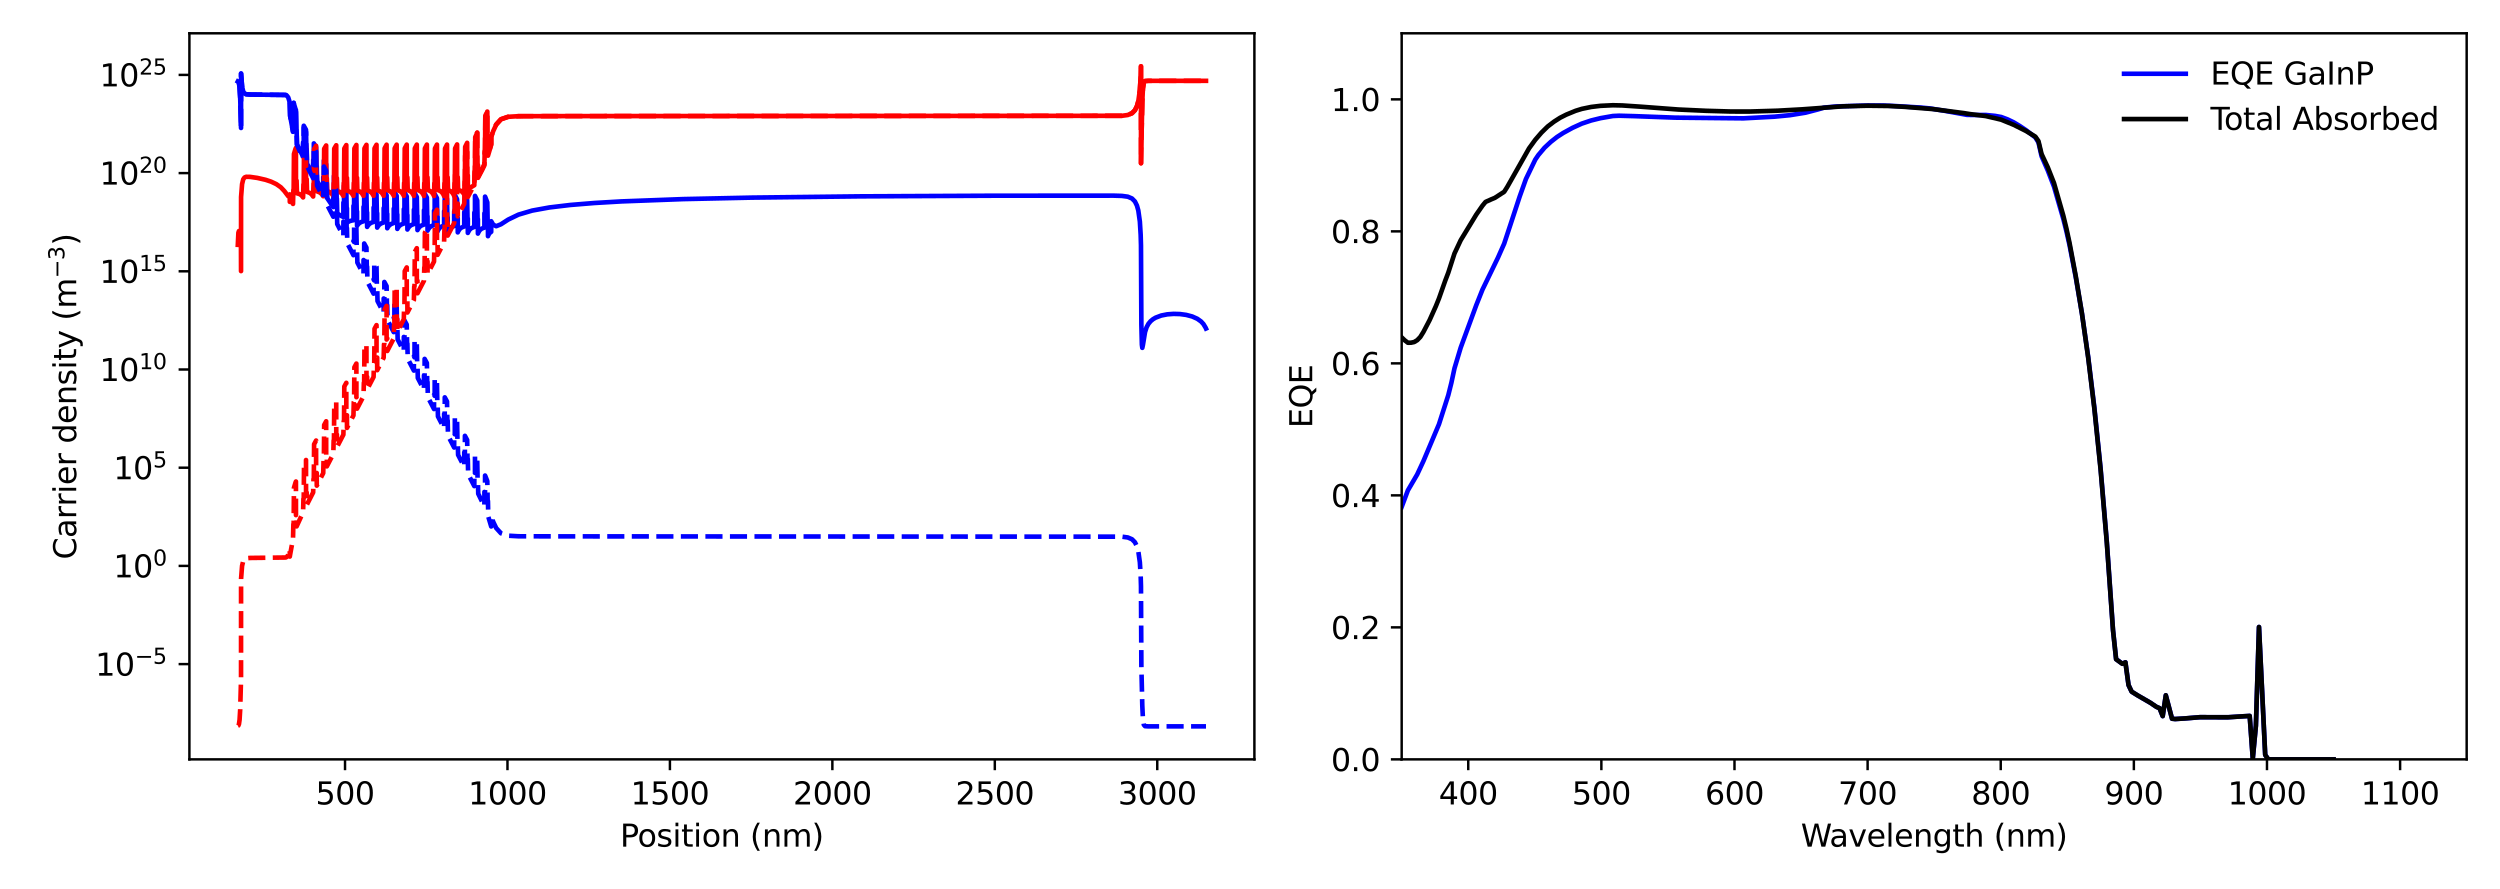 <?xml version="1.0" encoding="utf-8" standalone="no"?>
<!DOCTYPE svg PUBLIC "-//W3C//DTD SVG 1.1//EN"
  "http://www.w3.org/Graphics/SVG/1.1/DTD/svg11.dtd">
<svg xmlns:xlink="http://www.w3.org/1999/xlink" width="810pt" height="288pt" viewBox="0 0 810 288" xmlns="http://www.w3.org/2000/svg" version="1.1">
 <defs>
  <style type="text/css">*{stroke-linejoin: round; stroke-linecap: butt}</style>
 </defs>
 <g id="figure_1">
  <g id="patch_1">
   <path d="M 0 288 
L 810 288 
L 810 0 
L 0 0 
z
" style="fill: #ffffff"/>
  </g>
  <g id="axes_1">
   <g id="patch_2">
    <path d="M 61.368 246.04 
L 406.424 246.04 
L 406.424 10.8 
L 61.368 10.8 
z
" style="fill: #ffffff"/>
   </g>
   <g id="matplotlib.axis_1">
    <g id="xtick_1">
     <g id="line2d_1">
      <defs>
       <path id="mac8f038404" d="M 0 0 
L 0 3.5 
" style="stroke: #000000; stroke-width: 0.8"/>
      </defs>
      <g>
       <use xlink:href="#mac8f038404" x="111.789" y="246.04" style="stroke: #000000; stroke-width: 0.8"/>
      </g>
     </g>
     <g id="text_1">
      <!-- 500 -->
      <g transform="translate(102.246 260.638) scale(0.1 -0.1)">
       <defs>
        <path id="DejaVuSans-35" d="M 691 4666 
L 3169 4666 
L 3169 4134 
L 1269 4134 
L 1269 2991 
Q 1406 3038 1543 3061 
Q 1681 3084 1819 3084 
Q 2600 3084 3056 2656 
Q 3513 2228 3513 1497 
Q 3513 744 3044 326 
Q 2575 -91 1722 -91 
Q 1428 -91 1123 -41 
Q 819 9 494 109 
L 494 744 
Q 775 591 1075 516 
Q 1375 441 1709 441 
Q 2250 441 2565 725 
Q 2881 1009 2881 1497 
Q 2881 1984 2565 2268 
Q 2250 2553 1709 2553 
Q 1456 2553 1204 2497 
Q 953 2441 691 2322 
L 691 4666 
z
" transform="scale(0.016)"/>
        <path id="DejaVuSans-30" d="M 2034 4250 
Q 1547 4250 1301 3770 
Q 1056 3291 1056 2328 
Q 1056 1369 1301 889 
Q 1547 409 2034 409 
Q 2525 409 2770 889 
Q 3016 1369 3016 2328 
Q 3016 3291 2770 3770 
Q 2525 4250 2034 4250 
z
M 2034 4750 
Q 2819 4750 3233 4129 
Q 3647 3509 3647 2328 
Q 3647 1150 3233 529 
Q 2819 -91 2034 -91 
Q 1250 -91 836 529 
Q 422 1150 422 2328 
Q 422 3509 836 4129 
Q 1250 4750 2034 4750 
z
" transform="scale(0.016)"/>
       </defs>
       <use xlink:href="#DejaVuSans-35"/>
       <use xlink:href="#DejaVuSans-30" x="63.623"/>
       <use xlink:href="#DejaVuSans-30" x="127.246"/>
      </g>
     </g>
    </g>
    <g id="xtick_2">
     <g id="line2d_2">
      <g>
       <use xlink:href="#mac8f038404" x="164.421" y="246.04" style="stroke: #000000; stroke-width: 0.8"/>
      </g>
     </g>
     <g id="text_2">
      <!-- 1000 -->
      <g transform="translate(151.696 260.638) scale(0.1 -0.1)">
       <defs>
        <path id="DejaVuSans-31" d="M 794 531 
L 1825 531 
L 1825 4091 
L 703 3866 
L 703 4441 
L 1819 4666 
L 2450 4666 
L 2450 531 
L 3481 531 
L 3481 0 
L 794 0 
L 794 531 
z
" transform="scale(0.016)"/>
       </defs>
       <use xlink:href="#DejaVuSans-31"/>
       <use xlink:href="#DejaVuSans-30" x="63.623"/>
       <use xlink:href="#DejaVuSans-30" x="127.246"/>
       <use xlink:href="#DejaVuSans-30" x="190.869"/>
      </g>
     </g>
    </g>
    <g id="xtick_3">
     <g id="line2d_3">
      <g>
       <use xlink:href="#mac8f038404" x="217.054" y="246.04" style="stroke: #000000; stroke-width: 0.8"/>
      </g>
     </g>
     <g id="text_3">
      <!-- 1500 -->
      <g transform="translate(204.329 260.638) scale(0.1 -0.1)">
       <use xlink:href="#DejaVuSans-31"/>
       <use xlink:href="#DejaVuSans-35" x="63.623"/>
       <use xlink:href="#DejaVuSans-30" x="127.246"/>
       <use xlink:href="#DejaVuSans-30" x="190.869"/>
      </g>
     </g>
    </g>
    <g id="xtick_4">
     <g id="line2d_4">
      <g>
       <use xlink:href="#mac8f038404" x="269.686" y="246.04" style="stroke: #000000; stroke-width: 0.8"/>
      </g>
     </g>
     <g id="text_4">
      <!-- 2000 -->
      <g transform="translate(256.961 260.638) scale(0.1 -0.1)">
       <defs>
        <path id="DejaVuSans-32" d="M 1228 531 
L 3431 531 
L 3431 0 
L 469 0 
L 469 531 
Q 828 903 1448 1529 
Q 2069 2156 2228 2338 
Q 2531 2678 2651 2914 
Q 2772 3150 2772 3378 
Q 2772 3750 2511 3984 
Q 2250 4219 1831 4219 
Q 1534 4219 1204 4116 
Q 875 4013 500 3803 
L 500 4441 
Q 881 4594 1212 4672 
Q 1544 4750 1819 4750 
Q 2544 4750 2975 4387 
Q 3406 4025 3406 3419 
Q 3406 3131 3298 2873 
Q 3191 2616 2906 2266 
Q 2828 2175 2409 1742 
Q 1991 1309 1228 531 
z
" transform="scale(0.016)"/>
       </defs>
       <use xlink:href="#DejaVuSans-32"/>
       <use xlink:href="#DejaVuSans-30" x="63.623"/>
       <use xlink:href="#DejaVuSans-30" x="127.246"/>
       <use xlink:href="#DejaVuSans-30" x="190.869"/>
      </g>
     </g>
    </g>
    <g id="xtick_5">
     <g id="line2d_5">
      <g>
       <use xlink:href="#mac8f038404" x="322.318" y="246.04" style="stroke: #000000; stroke-width: 0.8"/>
      </g>
     </g>
     <g id="text_5">
      <!-- 2500 -->
      <g transform="translate(309.593 260.638) scale(0.1 -0.1)">
       <use xlink:href="#DejaVuSans-32"/>
       <use xlink:href="#DejaVuSans-35" x="63.623"/>
       <use xlink:href="#DejaVuSans-30" x="127.246"/>
       <use xlink:href="#DejaVuSans-30" x="190.869"/>
      </g>
     </g>
    </g>
    <g id="xtick_6">
     <g id="line2d_6">
      <g>
       <use xlink:href="#mac8f038404" x="374.95" y="246.04" style="stroke: #000000; stroke-width: 0.8"/>
      </g>
     </g>
     <g id="text_6">
      <!-- 3000 -->
      <g transform="translate(362.225 260.638) scale(0.1 -0.1)">
       <defs>
        <path id="DejaVuSans-33" d="M 2597 2516 
Q 3050 2419 3304 2112 
Q 3559 1806 3559 1356 
Q 3559 666 3084 287 
Q 2609 -91 1734 -91 
Q 1441 -91 1130 -33 
Q 819 25 488 141 
L 488 750 
Q 750 597 1062 519 
Q 1375 441 1716 441 
Q 2309 441 2620 675 
Q 2931 909 2931 1356 
Q 2931 1769 2642 2001 
Q 2353 2234 1838 2234 
L 1294 2234 
L 1294 2753 
L 1863 2753 
Q 2328 2753 2575 2939 
Q 2822 3125 2822 3475 
Q 2822 3834 2567 4026 
Q 2313 4219 1838 4219 
Q 1578 4219 1281 4162 
Q 984 4106 628 3988 
L 628 4550 
Q 988 4650 1302 4700 
Q 1616 4750 1894 4750 
Q 2613 4750 3031 4423 
Q 3450 4097 3450 3541 
Q 3450 3153 3228 2886 
Q 3006 2619 2597 2516 
z
" transform="scale(0.016)"/>
       </defs>
       <use xlink:href="#DejaVuSans-33"/>
       <use xlink:href="#DejaVuSans-30" x="63.623"/>
       <use xlink:href="#DejaVuSans-30" x="127.246"/>
       <use xlink:href="#DejaVuSans-30" x="190.869"/>
      </g>
     </g>
    </g>
    <g id="text_7">
     <!-- Position (nm) -->
     <g transform="translate(200.902 274.317) scale(0.1 -0.1)">
      <defs>
       <path id="DejaVuSans-50" d="M 1259 4147 
L 1259 2394 
L 2053 2394 
Q 2494 2394 2734 2622 
Q 2975 2850 2975 3272 
Q 2975 3691 2734 3919 
Q 2494 4147 2053 4147 
L 1259 4147 
z
M 628 4666 
L 2053 4666 
Q 2838 4666 3239 4311 
Q 3641 3956 3641 3272 
Q 3641 2581 3239 2228 
Q 2838 1875 2053 1875 
L 1259 1875 
L 1259 0 
L 628 0 
L 628 4666 
z
" transform="scale(0.016)"/>
       <path id="DejaVuSans-6f" d="M 1959 3097 
Q 1497 3097 1228 2736 
Q 959 2375 959 1747 
Q 959 1119 1226 758 
Q 1494 397 1959 397 
Q 2419 397 2687 759 
Q 2956 1122 2956 1747 
Q 2956 2369 2687 2733 
Q 2419 3097 1959 3097 
z
M 1959 3584 
Q 2709 3584 3137 3096 
Q 3566 2609 3566 1747 
Q 3566 888 3137 398 
Q 2709 -91 1959 -91 
Q 1206 -91 779 398 
Q 353 888 353 1747 
Q 353 2609 779 3096 
Q 1206 3584 1959 3584 
z
" transform="scale(0.016)"/>
       <path id="DejaVuSans-73" d="M 2834 3397 
L 2834 2853 
Q 2591 2978 2328 3040 
Q 2066 3103 1784 3103 
Q 1356 3103 1142 2972 
Q 928 2841 928 2578 
Q 928 2378 1081 2264 
Q 1234 2150 1697 2047 
L 1894 2003 
Q 2506 1872 2764 1633 
Q 3022 1394 3022 966 
Q 3022 478 2636 193 
Q 2250 -91 1575 -91 
Q 1294 -91 989 -36 
Q 684 19 347 128 
L 347 722 
Q 666 556 975 473 
Q 1284 391 1588 391 
Q 1994 391 2212 530 
Q 2431 669 2431 922 
Q 2431 1156 2273 1281 
Q 2116 1406 1581 1522 
L 1381 1569 
Q 847 1681 609 1914 
Q 372 2147 372 2553 
Q 372 3047 722 3315 
Q 1072 3584 1716 3584 
Q 2034 3584 2315 3537 
Q 2597 3491 2834 3397 
z
" transform="scale(0.016)"/>
       <path id="DejaVuSans-69" d="M 603 3500 
L 1178 3500 
L 1178 0 
L 603 0 
L 603 3500 
z
M 603 4863 
L 1178 4863 
L 1178 4134 
L 603 4134 
L 603 4863 
z
" transform="scale(0.016)"/>
       <path id="DejaVuSans-74" d="M 1172 4494 
L 1172 3500 
L 2356 3500 
L 2356 3053 
L 1172 3053 
L 1172 1153 
Q 1172 725 1289 603 
Q 1406 481 1766 481 
L 2356 481 
L 2356 0 
L 1766 0 
Q 1100 0 847 248 
Q 594 497 594 1153 
L 594 3053 
L 172 3053 
L 172 3500 
L 594 3500 
L 594 4494 
L 1172 4494 
z
" transform="scale(0.016)"/>
       <path id="DejaVuSans-6e" d="M 3513 2113 
L 3513 0 
L 2938 0 
L 2938 2094 
Q 2938 2591 2744 2837 
Q 2550 3084 2163 3084 
Q 1697 3084 1428 2787 
Q 1159 2491 1159 1978 
L 1159 0 
L 581 0 
L 581 3500 
L 1159 3500 
L 1159 2956 
Q 1366 3272 1645 3428 
Q 1925 3584 2291 3584 
Q 2894 3584 3203 3211 
Q 3513 2838 3513 2113 
z
" transform="scale(0.016)"/>
       <path id="DejaVuSans-20" transform="scale(0.016)"/>
       <path id="DejaVuSans-28" d="M 1984 4856 
Q 1566 4138 1362 3434 
Q 1159 2731 1159 2009 
Q 1159 1288 1364 580 
Q 1569 -128 1984 -844 
L 1484 -844 
Q 1016 -109 783 600 
Q 550 1309 550 2009 
Q 550 2706 781 3412 
Q 1013 4119 1484 4856 
L 1984 4856 
z
" transform="scale(0.016)"/>
       <path id="DejaVuSans-6d" d="M 3328 2828 
Q 3544 3216 3844 3400 
Q 4144 3584 4550 3584 
Q 5097 3584 5394 3201 
Q 5691 2819 5691 2113 
L 5691 0 
L 5113 0 
L 5113 2094 
Q 5113 2597 4934 2840 
Q 4756 3084 4391 3084 
Q 3944 3084 3684 2787 
Q 3425 2491 3425 1978 
L 3425 0 
L 2847 0 
L 2847 2094 
Q 2847 2600 2669 2842 
Q 2491 3084 2119 3084 
Q 1678 3084 1418 2786 
Q 1159 2488 1159 1978 
L 1159 0 
L 581 0 
L 581 3500 
L 1159 3500 
L 1159 2956 
Q 1356 3278 1631 3431 
Q 1906 3584 2284 3584 
Q 2666 3584 2933 3390 
Q 3200 3197 3328 2828 
z
" transform="scale(0.016)"/>
       <path id="DejaVuSans-29" d="M 513 4856 
L 1013 4856 
Q 1481 4119 1714 3412 
Q 1947 2706 1947 2009 
Q 1947 1309 1714 600 
Q 1481 -109 1013 -844 
L 513 -844 
Q 928 -128 1133 580 
Q 1338 1288 1338 2009 
Q 1338 2731 1133 3434 
Q 928 4138 513 4856 
z
" transform="scale(0.016)"/>
      </defs>
      <use xlink:href="#DejaVuSans-50"/>
      <use xlink:href="#DejaVuSans-6f" x="56.678"/>
      <use xlink:href="#DejaVuSans-73" x="117.859"/>
      <use xlink:href="#DejaVuSans-69" x="169.959"/>
      <use xlink:href="#DejaVuSans-74" x="197.742"/>
      <use xlink:href="#DejaVuSans-69" x="236.951"/>
      <use xlink:href="#DejaVuSans-6f" x="264.734"/>
      <use xlink:href="#DejaVuSans-6e" x="325.916"/>
      <use xlink:href="#DejaVuSans-20" x="389.295"/>
      <use xlink:href="#DejaVuSans-28" x="421.082"/>
      <use xlink:href="#DejaVuSans-6e" x="460.096"/>
      <use xlink:href="#DejaVuSans-6d" x="523.475"/>
      <use xlink:href="#DejaVuSans-29" x="620.887"/>
     </g>
    </g>
   </g>
   <g id="matplotlib.axis_2">
    <g id="ytick_1">
     <g id="line2d_7">
      <defs>
       <path id="mf0467b0a7e" d="M 0 0 
L -3.5 0 
" style="stroke: #000000; stroke-width: 0.8"/>
      </defs>
      <g>
       <use xlink:href="#mf0467b0a7e" x="61.368" y="215.178" style="stroke: #000000; stroke-width: 0.8"/>
      </g>
     </g>
     <g id="text_8">
      <!-- $\mathdefault{10^{-5}}$ -->
      <g transform="translate(30.868 218.977) scale(0.1 -0.1)">
       <defs>
        <path id="DejaVuSans-2212" d="M 678 2272 
L 4684 2272 
L 4684 1741 
L 678 1741 
L 678 2272 
z
" transform="scale(0.016)"/>
       </defs>
       <use xlink:href="#DejaVuSans-31" transform="translate(0 0.684)"/>
       <use xlink:href="#DejaVuSans-30" transform="translate(63.623 0.684)"/>
       <use xlink:href="#DejaVuSans-2212" transform="translate(128.203 38.966) scale(0.7)"/>
       <use xlink:href="#DejaVuSans-35" transform="translate(186.855 38.966) scale(0.7)"/>
      </g>
     </g>
    </g>
    <g id="ytick_2">
     <g id="line2d_8">
      <g>
       <use xlink:href="#mf0467b0a7e" x="61.368" y="183.361" style="stroke: #000000; stroke-width: 0.8"/>
      </g>
     </g>
     <g id="text_9">
      <!-- $\mathdefault{10^{0}}$ -->
      <g transform="translate(36.768 187.16) scale(0.1 -0.1)">
       <use xlink:href="#DejaVuSans-31" transform="translate(0 0.766)"/>
       <use xlink:href="#DejaVuSans-30" transform="translate(63.623 0.766)"/>
       <use xlink:href="#DejaVuSans-30" transform="translate(128.203 39.047) scale(0.7)"/>
      </g>
     </g>
    </g>
    <g id="ytick_3">
     <g id="line2d_9">
      <g>
       <use xlink:href="#mf0467b0a7e" x="61.368" y="151.543" style="stroke: #000000; stroke-width: 0.8"/>
      </g>
     </g>
     <g id="text_10">
      <!-- $\mathdefault{10^{5}}$ -->
      <g transform="translate(36.768 155.342) scale(0.1 -0.1)">
       <use xlink:href="#DejaVuSans-31" transform="translate(0 0.684)"/>
       <use xlink:href="#DejaVuSans-30" transform="translate(63.623 0.684)"/>
       <use xlink:href="#DejaVuSans-35" transform="translate(128.203 38.966) scale(0.7)"/>
      </g>
     </g>
    </g>
    <g id="ytick_4">
     <g id="line2d_10">
      <g>
       <use xlink:href="#mf0467b0a7e" x="61.368" y="119.725" style="stroke: #000000; stroke-width: 0.8"/>
      </g>
     </g>
     <g id="text_11">
      <!-- $\mathdefault{10^{10}}$ -->
      <g transform="translate(32.268 123.525) scale(0.1 -0.1)">
       <use xlink:href="#DejaVuSans-31" transform="translate(0 0.766)"/>
       <use xlink:href="#DejaVuSans-30" transform="translate(63.623 0.766)"/>
       <use xlink:href="#DejaVuSans-31" transform="translate(128.203 39.047) scale(0.7)"/>
       <use xlink:href="#DejaVuSans-30" transform="translate(172.739 39.047) scale(0.7)"/>
      </g>
     </g>
    </g>
    <g id="ytick_5">
     <g id="line2d_11">
      <g>
       <use xlink:href="#mf0467b0a7e" x="61.368" y="87.908" style="stroke: #000000; stroke-width: 0.8"/>
      </g>
     </g>
     <g id="text_12">
      <!-- $\mathdefault{10^{15}}$ -->
      <g transform="translate(32.268 91.707) scale(0.1 -0.1)">
       <use xlink:href="#DejaVuSans-31" transform="translate(0 0.684)"/>
       <use xlink:href="#DejaVuSans-30" transform="translate(63.623 0.684)"/>
       <use xlink:href="#DejaVuSans-31" transform="translate(128.203 38.966) scale(0.7)"/>
       <use xlink:href="#DejaVuSans-35" transform="translate(172.739 38.966) scale(0.7)"/>
      </g>
     </g>
    </g>
    <g id="ytick_6">
     <g id="line2d_12">
      <g>
       <use xlink:href="#mf0467b0a7e" x="61.368" y="56.09" style="stroke: #000000; stroke-width: 0.8"/>
      </g>
     </g>
     <g id="text_13">
      <!-- $\mathdefault{10^{20}}$ -->
      <g transform="translate(32.268 59.89) scale(0.1 -0.1)">
       <use xlink:href="#DejaVuSans-31" transform="translate(0 0.766)"/>
       <use xlink:href="#DejaVuSans-30" transform="translate(63.623 0.766)"/>
       <use xlink:href="#DejaVuSans-32" transform="translate(128.203 39.047) scale(0.7)"/>
       <use xlink:href="#DejaVuSans-30" transform="translate(172.739 39.047) scale(0.7)"/>
      </g>
     </g>
    </g>
    <g id="ytick_7">
     <g id="line2d_13">
      <g>
       <use xlink:href="#mf0467b0a7e" x="61.368" y="24.273" style="stroke: #000000; stroke-width: 0.8"/>
      </g>
     </g>
     <g id="text_14">
      <!-- $\mathdefault{10^{25}}$ -->
      <g transform="translate(32.268 28.072) scale(0.1 -0.1)">
       <use xlink:href="#DejaVuSans-31" transform="translate(0 0.766)"/>
       <use xlink:href="#DejaVuSans-30" transform="translate(63.623 0.766)"/>
       <use xlink:href="#DejaVuSans-32" transform="translate(128.203 39.047) scale(0.7)"/>
       <use xlink:href="#DejaVuSans-35" transform="translate(172.739 39.047) scale(0.7)"/>
      </g>
     </g>
    </g>
    <g id="text_15">
     <!-- Carrier density (m$^{-3}$) -->
     <g transform="translate(24.768 181.27) rotate(-90) scale(0.1 -0.1)">
      <defs>
       <path id="DejaVuSans-43" d="M 4122 4306 
L 4122 3641 
Q 3803 3938 3442 4084 
Q 3081 4231 2675 4231 
Q 1875 4231 1450 3742 
Q 1025 3253 1025 2328 
Q 1025 1406 1450 917 
Q 1875 428 2675 428 
Q 3081 428 3442 575 
Q 3803 722 4122 1019 
L 4122 359 
Q 3791 134 3420 21 
Q 3050 -91 2638 -91 
Q 1578 -91 968 557 
Q 359 1206 359 2328 
Q 359 3453 968 4101 
Q 1578 4750 2638 4750 
Q 3056 4750 3426 4639 
Q 3797 4528 4122 4306 
z
" transform="scale(0.016)"/>
       <path id="DejaVuSans-61" d="M 2194 1759 
Q 1497 1759 1228 1600 
Q 959 1441 959 1056 
Q 959 750 1161 570 
Q 1363 391 1709 391 
Q 2188 391 2477 730 
Q 2766 1069 2766 1631 
L 2766 1759 
L 2194 1759 
z
M 3341 1997 
L 3341 0 
L 2766 0 
L 2766 531 
Q 2569 213 2275 61 
Q 1981 -91 1556 -91 
Q 1019 -91 701 211 
Q 384 513 384 1019 
Q 384 1609 779 1909 
Q 1175 2209 1959 2209 
L 2766 2209 
L 2766 2266 
Q 2766 2663 2505 2880 
Q 2244 3097 1772 3097 
Q 1472 3097 1187 3025 
Q 903 2953 641 2809 
L 641 3341 
Q 956 3463 1253 3523 
Q 1550 3584 1831 3584 
Q 2591 3584 2966 3190 
Q 3341 2797 3341 1997 
z
" transform="scale(0.016)"/>
       <path id="DejaVuSans-72" d="M 2631 2963 
Q 2534 3019 2420 3045 
Q 2306 3072 2169 3072 
Q 1681 3072 1420 2755 
Q 1159 2438 1159 1844 
L 1159 0 
L 581 0 
L 581 3500 
L 1159 3500 
L 1159 2956 
Q 1341 3275 1631 3429 
Q 1922 3584 2338 3584 
Q 2397 3584 2469 3576 
Q 2541 3569 2628 3553 
L 2631 2963 
z
" transform="scale(0.016)"/>
       <path id="DejaVuSans-65" d="M 3597 1894 
L 3597 1613 
L 953 1613 
Q 991 1019 1311 708 
Q 1631 397 2203 397 
Q 2534 397 2845 478 
Q 3156 559 3463 722 
L 3463 178 
Q 3153 47 2828 -22 
Q 2503 -91 2169 -91 
Q 1331 -91 842 396 
Q 353 884 353 1716 
Q 353 2575 817 3079 
Q 1281 3584 2069 3584 
Q 2775 3584 3186 3129 
Q 3597 2675 3597 1894 
z
M 3022 2063 
Q 3016 2534 2758 2815 
Q 2500 3097 2075 3097 
Q 1594 3097 1305 2825 
Q 1016 2553 972 2059 
L 3022 2063 
z
" transform="scale(0.016)"/>
       <path id="DejaVuSans-64" d="M 2906 2969 
L 2906 4863 
L 3481 4863 
L 3481 0 
L 2906 0 
L 2906 525 
Q 2725 213 2448 61 
Q 2172 -91 1784 -91 
Q 1150 -91 751 415 
Q 353 922 353 1747 
Q 353 2572 751 3078 
Q 1150 3584 1784 3584 
Q 2172 3584 2448 3432 
Q 2725 3281 2906 2969 
z
M 947 1747 
Q 947 1113 1208 752 
Q 1469 391 1925 391 
Q 2381 391 2643 752 
Q 2906 1113 2906 1747 
Q 2906 2381 2643 2742 
Q 2381 3103 1925 3103 
Q 1469 3103 1208 2742 
Q 947 2381 947 1747 
z
" transform="scale(0.016)"/>
       <path id="DejaVuSans-79" d="M 2059 -325 
Q 1816 -950 1584 -1140 
Q 1353 -1331 966 -1331 
L 506 -1331 
L 506 -850 
L 844 -850 
Q 1081 -850 1212 -737 
Q 1344 -625 1503 -206 
L 1606 56 
L 191 3500 
L 800 3500 
L 1894 763 
L 2988 3500 
L 3597 3500 
L 2059 -325 
z
" transform="scale(0.016)"/>
      </defs>
      <use xlink:href="#DejaVuSans-43" transform="translate(0 0.766)"/>
      <use xlink:href="#DejaVuSans-61" transform="translate(69.824 0.766)"/>
      <use xlink:href="#DejaVuSans-72" transform="translate(131.104 0.766)"/>
      <use xlink:href="#DejaVuSans-72" transform="translate(172.217 0.766)"/>
      <use xlink:href="#DejaVuSans-69" transform="translate(213.33 0.766)"/>
      <use xlink:href="#DejaVuSans-65" transform="translate(241.113 0.766)"/>
      <use xlink:href="#DejaVuSans-72" transform="translate(302.637 0.766)"/>
      <use xlink:href="#DejaVuSans-20" transform="translate(343.75 0.766)"/>
      <use xlink:href="#DejaVuSans-64" transform="translate(375.537 0.766)"/>
      <use xlink:href="#DejaVuSans-65" transform="translate(439.014 0.766)"/>
      <use xlink:href="#DejaVuSans-6e" transform="translate(500.537 0.766)"/>
      <use xlink:href="#DejaVuSans-73" transform="translate(563.916 0.766)"/>
      <use xlink:href="#DejaVuSans-69" transform="translate(616.016 0.766)"/>
      <use xlink:href="#DejaVuSans-74" transform="translate(643.799 0.766)"/>
      <use xlink:href="#DejaVuSans-79" transform="translate(683.008 0.766)"/>
      <use xlink:href="#DejaVuSans-20" transform="translate(742.188 0.766)"/>
      <use xlink:href="#DejaVuSans-28" transform="translate(773.975 0.766)"/>
      <use xlink:href="#DejaVuSans-6d" transform="translate(812.988 0.766)"/>
      <use xlink:href="#DejaVuSans-2212" transform="translate(911.357 39.047) scale(0.7)"/>
      <use xlink:href="#DejaVuSans-33" transform="translate(970.01 39.047) scale(0.7)"/>
      <use xlink:href="#DejaVuSans-29" transform="translate(1017.28 0.766)"/>
     </g>
    </g>
   </g>
   <g id="line2d_14">
    <path d="M 77.052 26.384 
L 77.236 26.479 
L 77.423 26.925 
L 77.625 28.328 
L 77.819 31.611 
L 78.094 41.455 
L 78.105 23.839 
L 78.433 28.065 
L 78.807 29.653 
L 79.247 30.296 
L 79.761 30.534 
L 81.018 30.63 
L 92.557 30.768 
L 92.904 30.936 
L 93.379 31.552 
L 93.739 32.693 
L 93.884 33.43 
L 94 37.548 
L 94.937 42.626 
L 94.947 37.996 
L 95.047 38.504 
L 95.147 39.002 
L 95.158 33.299 
L 95.239 33.672 
L 95.718 35.26 
L 95.884 35.636 
L 95.994 41.619 
L 96.094 41.822 
L 96.208 46.738 
L 98.2 50.753 
L 98.21 46.089 
L 98.31 46.286 
L 98.41 46.481 
L 98.421 40.747 
L 98.503 40.901 
L 99.147 42.044 
L 99.258 47.99 
L 99.358 48.163 
L 99.471 53.045 
L 101.463 56.522 
L 101.473 51.855 
L 101.573 52.027 
L 101.673 52.199 
L 101.684 46.462 
L 101.766 46.6 
L 102.41 47.676 
L 102.521 53.619 
L 102.621 53.79 
L 102.734 58.668 
L 104.726 62.04 
L 104.737 57.374 
L 104.837 57.543 
L 104.937 57.713 
L 104.947 51.976 
L 105.029 52.113 
L 105.674 53.192 
L 105.784 59.135 
L 105.884 59.306 
L 105.997 64.172 
L 107.799 66.836 
L 107.989 67.086 
L 108 62.417 
L 108.1 62.582 
L 108.2 62.747 
L 108.21 57.01 
L 108.292 57.147 
L 108.937 58.234 
L 109.047 64.167 
L 109.147 64.328 
L 109.26 69.115 
L 110.313 69.855 
L 111.253 70.301 
L 111.263 65.628 
L 111.363 65.779 
L 111.463 65.93 
L 111.474 60.193 
L 111.555 60.33 
L 112.2 61.413 
L 112.31 67.322 
L 112.41 67.457 
L 112.421 72.148 
L 112.524 72.065 
L 113.188 71.684 
L 114.097 71.426 
L 114.516 71.362 
L 114.526 66.686 
L 114.626 66.831 
L 114.726 66.975 
L 114.737 61.237 
L 114.819 61.376 
L 115.463 62.465 
L 115.574 68.36 
L 115.674 68.482 
L 115.684 73.169 
L 115.787 72.996 
L 116.307 72.382 
L 116.965 71.96 
L 117.779 71.693 
L 117.789 67.017 
L 117.889 67.163 
L 117.989 67.306 
L 118 61.569 
L 118.082 61.709 
L 118.726 62.813 
L 118.837 68.706 
L 118.937 68.826 
L 118.947 73.513 
L 119.05 73.319 
L 119.571 72.642 
L 120.184 72.208 
L 121.014 71.907 
L 121.042 71.901 
L 121.053 67.224 
L 121.153 67.372 
L 121.253 67.518 
L 121.263 61.781 
L 121.345 61.923 
L 121.989 63.042 
L 122.1 68.936 
L 122.2 69.057 
L 122.211 73.744 
L 122.313 73.542 
L 122.783 72.893 
L 123.405 72.421 
L 124.219 72.108 
L 124.305 72.086 
L 124.316 67.41 
L 124.416 67.56 
L 124.516 67.708 
L 124.526 61.971 
L 124.608 62.115 
L 125.253 63.25 
L 125.363 69.146 
L 125.463 69.268 
L 125.474 73.955 
L 125.576 73.746 
L 126.047 73.082 
L 126.668 72.603 
L 127.451 72.295 
L 127.568 72.265 
L 127.579 67.589 
L 127.679 67.741 
L 127.779 67.891 
L 127.79 62.154 
L 127.871 62.3 
L 128.516 63.451 
L 128.626 69.349 
L 128.726 69.472 
L 128.737 74.158 
L 128.839 73.944 
L 129.31 73.264 
L 129.892 72.8 
L 130.679 72.477 
L 130.832 72.438 
L 130.842 67.762 
L 130.942 67.916 
L 131.042 68.068 
L 131.053 62.332 
L 131.135 62.48 
L 131.779 63.647 
L 131.89 69.546 
L 131.99 69.67 
L 132 74.356 
L 132.103 74.136 
L 132.573 73.441 
L 133.155 72.971 
L 133.905 72.656 
L 134.095 72.606 
L 134.105 67.93 
L 134.205 68.087 
L 134.305 68.241 
L 134.316 62.505 
L 134.398 62.655 
L 135.042 63.838 
L 135.153 69.739 
L 135.253 69.864 
L 135.263 74.55 
L 135.366 74.323 
L 135.836 73.614 
L 136.418 73.137 
L 137.168 72.821 
L 137.358 72.77 
L 137.369 68.094 
L 137.469 68.253 
L 137.569 68.409 
L 137.579 62.673 
L 137.661 62.826 
L 138.305 64.025 
L 138.416 69.927 
L 138.516 70.054 
L 138.526 74.739 
L 138.629 74.506 
L 139.099 73.782 
L 139.682 73.299 
L 140.431 72.981 
L 140.621 72.93 
L 140.632 68.254 
L 140.732 68.415 
L 140.832 68.574 
L 140.842 62.838 
L 140.924 62.993 
L 141.569 64.207 
L 141.679 70.111 
L 141.779 70.239 
L 141.79 74.924 
L 141.892 74.685 
L 142.363 73.945 
L 142.945 73.457 
L 143.694 73.137 
L 143.884 73.086 
L 143.895 68.411 
L 143.995 68.574 
L 144.095 68.734 
L 144.105 62.999 
L 144.187 63.156 
L 144.832 64.386 
L 144.942 70.291 
L 145.042 70.42 
L 145.053 75.105 
L 145.155 74.86 
L 145.626 74.106 
L 146.208 73.611 
L 146.957 73.29 
L 147.148 73.239 
L 147.158 68.564 
L 147.258 68.729 
L 147.358 68.892 
L 147.369 63.156 
L 147.451 63.315 
L 148.095 64.562 
L 148.206 70.468 
L 148.306 70.598 
L 148.316 75.284 
L 148.419 75.031 
L 148.889 74.263 
L 149.471 73.763 
L 150.221 73.439 
L 150.411 73.389 
L 150.421 68.714 
L 150.521 68.881 
L 150.621 69.046 
L 150.632 63.311 
L 150.714 63.472 
L 151.358 64.737 
L 151.469 70.645 
L 151.569 70.776 
L 151.579 75.462 
L 151.682 75.203 
L 152.152 74.42 
L 152.734 73.915 
L 153.484 73.592 
L 153.674 73.541 
L 153.685 68.866 
L 153.785 69.036 
L 153.885 69.204 
L 153.895 63.469 
L 153.977 63.633 
L 154.621 64.939 
L 154.732 70.856 
L 154.832 70.995 
L 154.842 75.681 
L 154.945 75.415 
L 155.365 74.684 
L 155.927 74.166 
L 156.616 73.847 
L 156.937 73.761 
L 156.948 69.087 
L 157.048 69.266 
L 157.148 69.442 
L 157.158 63.709 
L 157.24 63.885 
L 157.885 65.571 
L 157.995 71.595 
L 158.095 71.827 
L 158.106 76.518 
L 158.208 76.227 
L 158.577 75.57 
L 159.067 75.156 
L 159.148 75.114 
L 159.158 71.688 
L 159.798 72.803 
L 160.769 73.289 
L 162.312 72.663 
L 164.657 71.147 
L 167.99 69.54 
L 172.431 68.23 
L 178.028 67.212 
L 184.765 66.41 
L 192.578 65.77 
L 201.368 65.256 
L 221.364 64.508 
L 243.627 64.025 
L 278.63 63.617 
L 322.125 63.408 
L 360.827 63.39 
L 363.482 63.471 
L 365.405 63.731 
L 366.768 64.31 
L 367.716 65.278 
L 368.367 66.602 
L 368.81 68.189 
L 369.315 71.784 
L 369.574 76.051 
L 369.676 79.499 
L 369.801 105.262 
L 369.965 111.68 
L 370.103 112.698 
L 370.307 111.766 
L 370.992 107.598 
L 371.493 106.039 
L 372.096 104.915 
L 372.792 104.074 
L 373.568 103.427 
L 374.411 102.924 
L 376.247 102.23 
L 378.214 101.845 
L 380.246 101.696 
L 382.295 101.755 
L 384.331 102.028 
L 386.272 102.541 
L 387.932 103.287 
L 389.149 104.163 
L 389.915 104.995 
L 390.634 106.193 
L 390.74 106.432 
L 390.74 106.432 
" clip-path="url(#p813007cc56)" style="fill: none; stroke: #0000ff; stroke-width: 1.5; stroke-linecap: square"/>
   </g>
   <g id="line2d_15">
    <path d="M 77.052 79.324 
L 77.236 75.402 
L 77.423 74.854 
L 77.524 74.932 
L 77.773 75.598 
L 77.976 76.523 
L 78.066 78.802 
L 78.094 87.832 
L 78.105 63.83 
L 78.433 59.656 
L 78.807 58.096 
L 79.247 57.483 
L 79.761 57.283 
L 81.018 57.308 
L 83.375 57.646 
L 86.045 58.257 
L 87.837 58.857 
L 89.519 59.652 
L 90.983 60.677 
L 92.123 61.895 
L 93.379 63.553 
L 93.649 63.508 
L 93.884 62.982 
L 93.894 65.4 
L 94 65.381 
L 94.418 65.455 
L 94.746 65.737 
L 94.937 66.067 
L 95.047 61.576 
L 95.147 61.206 
L 95.239 49.878 
L 95.718 48.299 
L 95.884 47.925 
L 95.894 58.815 
L 95.994 58.658 
L 96.094 58.503 
L 96.208 62.624 
L 97.061 62.882 
L 97.68 63.295 
L 98.172 63.914 
L 98.2 63.963 
L 98.31 59.728 
L 98.41 59.607 
L 98.503 48.526 
L 99.147 47.392 
L 99.158 58.285 
L 99.258 58.157 
L 99.358 58.027 
L 99.471 62.159 
L 100.354 62.506 
L 100.943 62.956 
L 101.435 63.619 
L 101.463 63.67 
L 101.573 59.459 
L 101.673 59.358 
L 101.766 48.297 
L 102.41 47.23 
L 102.421 58.123 
L 102.521 57.997 
L 102.621 57.868 
L 102.734 62.003 
L 103.587 62.35 
L 104.206 62.834 
L 104.698 63.522 
L 104.726 63.575 
L 104.837 59.366 
L 104.937 59.268 
L 105.029 48.207 
L 105.674 47.135 
L 105.684 58.028 
L 105.784 57.901 
L 105.884 57.771 
L 105.997 61.906 
L 106.851 62.261 
L 107.469 62.757 
L 107.933 63.412 
L 107.989 63.521 
L 108.1 59.312 
L 108.2 59.214 
L 108.292 48.151 
L 108.937 47.065 
L 108.947 57.958 
L 109.047 57.828 
L 109.147 57.697 
L 109.26 61.832 
L 110.114 62.193 
L 110.733 62.699 
L 111.196 63.372 
L 111.253 63.484 
L 111.363 59.275 
L 111.463 59.177 
L 111.555 48.112 
L 112.2 47.01 
L 112.21 57.902 
L 112.31 57.771 
L 112.41 57.638 
L 112.524 61.774 
L 113.377 62.139 
L 113.945 62.599 
L 114.43 63.288 
L 114.516 63.461 
L 114.626 59.251 
L 114.726 59.152 
L 114.819 48.085 
L 115.463 46.967 
L 115.474 57.859 
L 115.574 57.726 
L 115.674 57.59 
L 115.787 61.726 
L 116.64 62.096 
L 117.208 62.563 
L 117.693 63.268 
L 117.779 63.447 
L 117.889 59.237 
L 117.989 59.136 
L 118.082 48.067 
L 118.726 46.933 
L 118.737 57.825 
L 118.837 57.69 
L 118.937 57.552 
L 119.05 61.688 
L 119.872 62.042 
L 120.471 62.535 
L 120.924 63.195 
L 121.042 63.44 
L 121.153 59.23 
L 121.253 59.129 
L 121.345 48.057 
L 121.989 46.906 
L 122 57.798 
L 122.1 57.661 
L 122.2 57.522 
L 122.313 61.658 
L 123.135 62.014 
L 123.735 62.514 
L 124.187 63.188 
L 124.305 63.441 
L 124.416 59.23 
L 124.516 59.128 
L 124.608 48.054 
L 125.253 46.886 
L 125.263 57.778 
L 125.363 57.639 
L 125.463 57.497 
L 125.576 61.633 
L 126.398 61.992 
L 126.998 62.499 
L 127.451 63.187 
L 127.568 63.446 
L 127.679 59.235 
L 127.779 59.132 
L 127.871 48.056 
L 128.516 46.872 
L 128.526 57.763 
L 128.626 57.622 
L 128.726 57.478 
L 128.839 61.614 
L 129.661 61.975 
L 130.21 62.431 
L 130.679 63.12 
L 130.832 63.456 
L 130.942 59.244 
L 131.042 59.14 
L 131.135 48.062 
L 131.779 46.861 
L 131.79 57.752 
L 131.89 57.609 
L 131.99 57.463 
L 132.103 61.599 
L 132.924 61.962 
L 133.474 62.423 
L 133.942 63.125 
L 134.095 63.47 
L 134.205 59.257 
L 134.305 59.153 
L 134.398 48.072 
L 135.042 46.854 
L 135.053 57.745 
L 135.153 57.6 
L 135.253 57.452 
L 135.366 61.588 
L 136.187 61.952 
L 136.737 62.419 
L 137.168 63.058 
L 137.358 63.486 
L 137.469 59.273 
L 137.569 59.168 
L 137.661 48.085 
L 138.305 46.851 
L 138.316 57.741 
L 138.416 57.594 
L 138.516 57.445 
L 138.629 61.58 
L 139.451 61.945 
L 140 62.416 
L 140.431 63.067 
L 140.621 63.505 
L 140.732 59.292 
L 140.832 59.186 
L 140.924 48.101 
L 141.569 46.85 
L 141.579 57.74 
L 141.679 57.591 
L 141.779 57.439 
L 141.892 61.574 
L 142.714 61.94 
L 143.263 62.415 
L 143.694 63.075 
L 143.884 63.523 
L 143.995 59.309 
L 144.095 59.202 
L 144.187 48.114 
L 144.832 46.847 
L 144.842 57.737 
L 144.942 57.586 
L 145.042 57.432 
L 145.155 61.566 
L 145.977 61.927 
L 146.526 62.399 
L 146.957 63.055 
L 147.148 63.501 
L 147.258 59.285 
L 147.358 59.176 
L 147.451 48.086 
L 148.095 46.801 
L 148.106 57.691 
L 148.206 57.536 
L 148.306 57.379 
L 148.419 61.509 
L 149.302 61.841 
L 149.891 62.288 
L 150.354 62.929 
L 150.411 63.038 
L 150.521 58.8 
L 150.621 58.673 
L 150.714 47.58 
L 151.358 46.275 
L 151.369 57.164 
L 151.469 56.997 
L 151.569 56.828 
L 151.579 60.931 
L 151.682 60.909 
L 152.774 60.547 
L 153.674 60.009 
L 153.785 55.696 
L 153.885 55.511 
L 153.977 44.412 
L 154.621 43.058 
L 154.632 53.945 
L 154.732 53.738 
L 154.832 53.53 
L 154.842 57.624 
L 154.945 57.452 
L 156.217 55.07 
L 156.937 53.58 
L 157.048 49.223 
L 157.148 49.004 
L 157.24 37.89 
L 157.859 36.228 
L 157.885 36.147 
L 157.895 47.021 
L 157.995 46.687 
L 158.095 46.352 
L 158.106 50.432 
L 158.208 50.085 
L 159.148 46.885 
L 159.158 44.408 
L 159.798 42.487 
L 160.769 40.4 
L 162.312 38.659 
L 164.657 37.844 
L 167.99 37.646 
L 184.765 37.617 
L 363.482 37.519 
L 365.405 37.26 
L 366.768 36.682 
L 367.716 35.714 
L 368.367 34.39 
L 368.81 32.803 
L 369.315 29.208 
L 369.574 24.94 
L 369.676 21.493 
L 369.687 52.878 
L 369.742 49.384 
L 370.103 32.957 
L 370.307 28.727 
L 370.598 26.727 
L 370.992 26.26 
L 372.096 26.189 
L 390.74 26.188 
L 390.74 26.188 
" clip-path="url(#p813007cc56)" style="fill: none; stroke: #ff0000; stroke-width: 1.5; stroke-linecap: square"/>
   </g>
   <g id="line2d_16">
    <path d="M 77.052 26.384 
L 77.236 26.479 
L 77.423 26.925 
L 77.625 28.328 
L 77.819 31.611 
L 78.094 41.455 
L 78.105 23.839 
L 78.433 28.065 
L 78.807 29.653 
L 79.247 30.296 
L 79.761 30.534 
L 81.018 30.63 
L 92.557 30.769 
L 92.904 30.939 
L 93.379 31.561 
L 93.739 32.711 
L 93.884 33.453 
L 94 37.577 
L 94.937 42.701 
L 94.947 38.071 
L 95.047 38.585 
L 95.147 39.089 
L 95.158 33.386 
L 95.239 33.764 
L 95.749 35.483 
L 95.884 35.802 
L 95.994 41.802 
L 96.094 42.022 
L 96.208 46.957 
L 98.2 51.31 
L 98.21 46.648 
L 98.31 46.861 
L 98.41 47.074 
L 98.421 41.341 
L 98.503 41.509 
L 99.147 42.771 
L 99.258 48.739 
L 99.358 48.932 
L 99.471 53.838 
L 101.463 57.737 
L 101.473 53.073 
L 101.573 53.265 
L 101.673 53.457 
L 101.684 47.723 
L 101.766 47.876 
L 102.41 49.077 
L 102.521 55.041 
L 102.621 55.232 
L 102.734 60.135 
L 104.726 63.988 
L 104.737 59.324 
L 104.837 59.514 
L 104.937 59.704 
L 104.947 53.969 
L 105.029 54.121 
L 105.674 55.316 
L 105.784 61.28 
L 105.884 61.47 
L 105.997 66.373 
L 107.989 70.221 
L 108 65.557 
L 108.1 65.747 
L 108.2 65.937 
L 108.21 60.202 
L 108.292 60.354 
L 108.937 61.548 
L 109.047 67.512 
L 109.147 67.702 
L 109.26 72.605 
L 111.253 76.453 
L 111.263 71.789 
L 111.363 71.979 
L 111.463 72.169 
L 111.474 66.434 
L 111.555 66.585 
L 112.2 67.779 
L 112.31 73.743 
L 112.41 73.933 
L 112.524 78.836 
L 114.516 82.684 
L 114.526 78.02 
L 114.626 78.21 
L 114.726 78.4 
L 114.737 72.665 
L 114.819 72.817 
L 115.463 74.01 
L 115.574 79.975 
L 115.674 80.165 
L 115.787 85.067 
L 117.779 88.915 
L 117.789 84.251 
L 117.889 84.441 
L 117.989 84.631 
L 118 78.896 
L 118.082 79.048 
L 118.726 80.242 
L 118.837 86.206 
L 118.937 86.396 
L 119.05 91.298 
L 121.042 95.146 
L 121.053 90.482 
L 121.153 90.672 
L 121.253 90.862 
L 121.263 85.128 
L 121.345 85.279 
L 121.989 86.473 
L 122.1 92.437 
L 122.2 92.627 
L 122.313 97.53 
L 124.305 101.378 
L 124.316 96.714 
L 124.416 96.904 
L 124.516 97.094 
L 124.526 91.359 
L 124.608 91.51 
L 125.253 92.704 
L 125.363 98.668 
L 125.463 98.858 
L 125.576 103.761 
L 127.568 107.609 
L 127.579 102.945 
L 127.679 103.135 
L 127.779 103.325 
L 127.79 97.59 
L 127.871 97.742 
L 128.516 98.935 
L 128.626 104.9 
L 128.726 105.09 
L 128.839 109.992 
L 130.832 113.84 
L 130.842 109.176 
L 130.942 109.366 
L 131.042 109.556 
L 131.053 103.821 
L 131.135 103.973 
L 131.779 105.167 
L 131.89 111.131 
L 131.99 111.321 
L 132.103 116.223 
L 134.095 120.071 
L 134.105 115.407 
L 134.205 115.597 
L 134.305 115.787 
L 134.316 110.053 
L 134.398 110.204 
L 135.042 111.398 
L 135.153 117.362 
L 135.253 117.552 
L 135.366 122.455 
L 137.358 126.303 
L 137.369 121.639 
L 137.469 121.829 
L 137.569 122.019 
L 137.579 116.284 
L 137.661 116.435 
L 138.305 117.629 
L 138.416 123.593 
L 138.516 123.783 
L 138.629 128.686 
L 140.621 132.534 
L 140.632 127.87 
L 140.732 128.06 
L 140.832 128.25 
L 140.842 122.515 
L 140.924 122.667 
L 141.569 123.86 
L 141.679 129.825 
L 141.779 130.015 
L 141.892 134.917 
L 143.884 138.765 
L 143.895 134.101 
L 143.995 134.291 
L 144.095 134.481 
L 144.105 128.746 
L 144.187 128.898 
L 144.832 130.092 
L 144.942 136.056 
L 145.042 136.246 
L 145.155 141.149 
L 147.148 144.997 
L 147.158 140.333 
L 147.258 140.523 
L 147.358 140.713 
L 147.369 134.978 
L 147.451 135.13 
L 148.095 136.324 
L 148.206 142.288 
L 148.306 142.478 
L 148.419 147.381 
L 150.411 151.232 
L 150.421 146.568 
L 150.521 146.758 
L 150.621 146.948 
L 150.632 141.213 
L 150.714 141.365 
L 151.358 142.563 
L 151.469 148.529 
L 151.569 148.72 
L 151.682 153.624 
L 153.674 157.498 
L 153.685 152.834 
L 153.785 153.025 
L 153.885 153.216 
L 153.895 147.482 
L 153.977 147.635 
L 154.621 148.872 
L 154.732 154.849 
L 154.832 155.051 
L 154.945 159.968 
L 156.937 164.067 
L 156.948 159.404 
L 157.048 159.607 
L 157.148 159.81 
L 157.158 154.077 
L 157.24 154.244 
L 157.834 155.748 
L 157.885 155.908 
L 157.995 162.025 
L 158.095 162.354 
L 158.208 167.416 
L 159.148 170.573 
L 159.158 167.172 
L 159.798 169.055 
L 160.769 171.09 
L 162.312 172.778 
L 164.657 173.564 
L 167.99 173.755 
L 184.765 173.784 
L 363.482 173.881 
L 365.405 174.14 
L 366.768 174.718 
L 367.716 175.686 
L 368.367 177.01 
L 368.81 178.596 
L 369.315 182.19 
L 369.574 186.454 
L 369.676 189.898 
L 369.801 215.737 
L 370.103 228.625 
L 370.307 232.83 
L 370.598 234.813 
L 370.992 235.277 
L 372.096 235.347 
L 390.74 235.347 
L 390.74 235.347 
" clip-path="url(#p813007cc56)" style="fill: none; stroke-dasharray: 5.55,2.4; stroke-dashoffset: 0; stroke: #0000ff; stroke-width: 1.5"/>
   </g>
   <g id="line2d_17">
    <path d="M 77.052 235.152 
L 77.236 235.057 
L 77.423 234.611 
L 77.625 233.208 
L 77.819 229.925 
L 78.094 220.08 
L 78.105 187.562 
L 78.433 183.335 
L 78.807 181.747 
L 79.247 181.104 
L 79.761 180.866 
L 81.018 180.77 
L 92.557 180.631 
L 92.904 180.461 
L 93.379 179.839 
L 93.739 178.689 
L 93.884 177.947 
L 93.894 180.325 
L 94 179.701 
L 94.937 174.577 
L 95.047 169.894 
L 95.147 169.39 
L 95.239 158.051 
L 95.749 156.332 
L 95.884 156.013 
L 95.894 166.899 
L 95.994 166.676 
L 96.094 166.457 
L 96.105 170.549 
L 96.208 170.321 
L 98.2 165.968 
L 98.31 161.618 
L 98.41 161.405 
L 98.503 150.305 
L 99.147 149.043 
L 99.158 159.933 
L 99.258 159.74 
L 99.358 159.547 
L 99.368 163.641 
L 99.471 163.44 
L 101.463 159.541 
L 101.573 155.214 
L 101.673 155.021 
L 101.766 143.939 
L 102.41 142.738 
L 102.421 153.628 
L 102.521 153.437 
L 102.621 153.247 
L 102.631 157.342 
L 102.734 157.143 
L 104.726 153.29 
L 104.837 148.965 
L 104.937 148.774 
L 105.029 137.693 
L 105.674 136.499 
L 105.684 147.389 
L 105.784 147.199 
L 105.884 147.009 
L 105.895 151.103 
L 105.997 150.905 
L 107.989 147.057 
L 108.1 142.732 
L 108.2 142.542 
L 108.292 131.461 
L 108.937 130.267 
L 108.947 141.157 
L 109.047 140.967 
L 109.147 140.777 
L 109.158 144.871 
L 109.26 144.673 
L 111.253 140.825 
L 111.363 136.5 
L 111.463 136.31 
L 111.555 125.229 
L 112.2 124.036 
L 112.21 134.925 
L 112.31 134.735 
L 112.41 134.545 
L 112.421 138.64 
L 112.524 138.442 
L 114.516 134.594 
L 114.626 130.269 
L 114.726 130.079 
L 114.819 118.998 
L 115.463 117.804 
L 115.474 128.694 
L 115.574 128.504 
L 115.674 128.314 
L 115.684 132.409 
L 115.787 132.211 
L 117.779 128.363 
L 117.889 124.038 
L 117.989 123.848 
L 118.082 112.767 
L 118.726 111.573 
L 118.737 122.463 
L 118.837 122.273 
L 118.937 122.083 
L 118.947 126.178 
L 119.05 125.98 
L 121.042 122.131 
L 121.153 117.806 
L 121.253 117.616 
L 121.345 106.535 
L 121.989 105.342 
L 122 116.232 
L 122.1 116.042 
L 122.2 115.852 
L 122.211 119.946 
L 122.313 119.748 
L 124.305 115.9 
L 124.416 111.575 
L 124.516 111.385 
L 124.608 100.304 
L 125.253 99.11 
L 125.263 110 
L 125.363 109.81 
L 125.463 109.62 
L 125.474 113.715 
L 125.576 113.517 
L 127.568 109.669 
L 127.679 105.344 
L 127.779 105.154 
L 127.871 94.073 
L 128.516 92.879 
L 128.526 103.769 
L 128.626 103.579 
L 128.726 103.389 
L 128.737 107.484 
L 128.839 107.286 
L 130.832 103.438 
L 130.942 99.113 
L 131.042 98.923 
L 131.135 87.842 
L 131.779 86.648 
L 131.79 97.538 
L 131.89 97.348 
L 131.99 97.158 
L 132 101.253 
L 132.103 101.055 
L 134.095 97.206 
L 134.205 92.881 
L 134.305 92.691 
L 134.398 81.61 
L 135.042 80.417 
L 135.053 91.307 
L 135.153 91.117 
L 135.253 90.927 
L 135.263 95.021 
L 135.366 94.823 
L 137.358 90.975 
L 137.469 86.65 
L 137.569 86.46 
L 137.661 75.379 
L 138.305 74.185 
L 138.316 85.075 
L 138.416 84.885 
L 138.516 84.695 
L 138.526 88.79 
L 138.629 88.592 
L 140.621 84.744 
L 140.732 80.419 
L 140.832 80.229 
L 140.924 69.148 
L 141.569 67.954 
L 141.579 78.844 
L 141.679 78.654 
L 141.779 78.464 
L 141.79 82.559 
L 141.892 82.361 
L 143.884 78.513 
L 143.995 74.188 
L 144.095 73.998 
L 144.187 62.917 
L 144.832 61.723 
L 144.842 72.613 
L 144.942 72.423 
L 145.042 72.233 
L 145.053 76.327 
L 145.155 76.129 
L 147.148 72.281 
L 147.258 67.956 
L 147.358 67.766 
L 147.451 56.685 
L 148.095 55.491 
L 148.106 66.381 
L 148.206 66.191 
L 148.306 66 
L 148.316 70.095 
L 148.419 69.897 
L 150.411 66.046 
L 150.521 61.721 
L 150.621 61.531 
L 150.714 50.45 
L 151.358 49.252 
L 151.369 60.141 
L 151.469 59.95 
L 151.569 59.759 
L 151.579 63.853 
L 151.682 63.654 
L 153.674 59.78 
L 153.785 55.454 
L 153.885 55.262 
L 153.977 44.18 
L 154.621 42.943 
L 154.632 53.832 
L 154.732 53.629 
L 154.832 53.427 
L 154.842 57.521 
L 154.945 57.31 
L 156.937 53.211 
L 157.048 48.871 
L 157.148 48.668 
L 157.24 37.571 
L 157.834 36.066 
L 157.885 35.907 
L 157.895 46.783 
L 157.995 46.454 
L 158.095 46.125 
L 158.106 50.205 
L 158.208 49.862 
L 159.148 46.705 
L 159.158 44.229 
L 159.798 42.345 
L 160.769 40.31 
L 162.312 38.622 
L 164.657 37.836 
L 167.99 37.645 
L 184.765 37.617 
L 363.482 37.52 
L 365.405 37.26 
L 366.768 36.682 
L 367.716 35.714 
L 368.367 34.39 
L 368.81 32.804 
L 369.315 29.21 
L 369.574 24.946 
L 369.676 21.503 
L 369.687 52.887 
L 369.742 49.32 
L 370.103 32.911 
L 370.307 28.706 
L 370.598 26.723 
L 370.992 26.259 
L 372.096 26.189 
L 390.74 26.188 
L 390.74 26.188 
" clip-path="url(#p813007cc56)" style="fill: none; stroke-dasharray: 5.55,2.4; stroke-dashoffset: 0; stroke: #ff0000; stroke-width: 1.5"/>
   </g>
   <g id="patch_3">
    <path d="M 61.368 246.04 
L 61.368 10.8 
" style="fill: none; stroke: #000000; stroke-width: 0.8; stroke-linejoin: miter; stroke-linecap: square"/>
   </g>
   <g id="patch_4">
    <path d="M 406.424 246.04 
L 406.424 10.8 
" style="fill: none; stroke: #000000; stroke-width: 0.8; stroke-linejoin: miter; stroke-linecap: square"/>
   </g>
   <g id="patch_5">
    <path d="M 61.368 246.04 
L 406.424 246.04 
" style="fill: none; stroke: #000000; stroke-width: 0.8; stroke-linejoin: miter; stroke-linecap: square"/>
   </g>
   <g id="patch_6">
    <path d="M 61.368 10.8 
L 406.424 10.8 
" style="fill: none; stroke: #000000; stroke-width: 0.8; stroke-linejoin: miter; stroke-linecap: square"/>
   </g>
  </g>
  <g id="axes_2">
   <g id="patch_7">
    <path d="M 454.144 246.04 
L 799.2 246.04 
L 799.2 10.8 
L 454.144 10.8 
z
" style="fill: #ffffff"/>
   </g>
   <g id="matplotlib.axis_3">
    <g id="xtick_7">
     <g id="line2d_18">
      <g>
       <use xlink:href="#mac8f038404" x="475.71" y="246.04" style="stroke: #000000; stroke-width: 0.8"/>
      </g>
     </g>
     <g id="text_16">
      <!-- 400 -->
      <g transform="translate(466.166 260.638) scale(0.1 -0.1)">
       <defs>
        <path id="DejaVuSans-34" d="M 2419 4116 
L 825 1625 
L 2419 1625 
L 2419 4116 
z
M 2253 4666 
L 3047 4666 
L 3047 1625 
L 3713 1625 
L 3713 1100 
L 3047 1100 
L 3047 0 
L 2419 0 
L 2419 1100 
L 313 1100 
L 313 1709 
L 2253 4666 
z
" transform="scale(0.016)"/>
       </defs>
       <use xlink:href="#DejaVuSans-34"/>
       <use xlink:href="#DejaVuSans-30" x="63.623"/>
       <use xlink:href="#DejaVuSans-30" x="127.246"/>
      </g>
     </g>
    </g>
    <g id="xtick_8">
     <g id="line2d_19">
      <g>
       <use xlink:href="#mac8f038404" x="518.842" y="246.04" style="stroke: #000000; stroke-width: 0.8"/>
      </g>
     </g>
     <g id="text_17">
      <!-- 500 -->
      <g transform="translate(509.298 260.638) scale(0.1 -0.1)">
       <use xlink:href="#DejaVuSans-35"/>
       <use xlink:href="#DejaVuSans-30" x="63.623"/>
       <use xlink:href="#DejaVuSans-30" x="127.246"/>
      </g>
     </g>
    </g>
    <g id="xtick_9">
     <g id="line2d_20">
      <g>
       <use xlink:href="#mac8f038404" x="561.974" y="246.04" style="stroke: #000000; stroke-width: 0.8"/>
      </g>
     </g>
     <g id="text_18">
      <!-- 600 -->
      <g transform="translate(552.43 260.638) scale(0.1 -0.1)">
       <defs>
        <path id="DejaVuSans-36" d="M 2113 2584 
Q 1688 2584 1439 2293 
Q 1191 2003 1191 1497 
Q 1191 994 1439 701 
Q 1688 409 2113 409 
Q 2538 409 2786 701 
Q 3034 994 3034 1497 
Q 3034 2003 2786 2293 
Q 2538 2584 2113 2584 
z
M 3366 4563 
L 3366 3988 
Q 3128 4100 2886 4159 
Q 2644 4219 2406 4219 
Q 1781 4219 1451 3797 
Q 1122 3375 1075 2522 
Q 1259 2794 1537 2939 
Q 1816 3084 2150 3084 
Q 2853 3084 3261 2657 
Q 3669 2231 3669 1497 
Q 3669 778 3244 343 
Q 2819 -91 2113 -91 
Q 1303 -91 875 529 
Q 447 1150 447 2328 
Q 447 3434 972 4092 
Q 1497 4750 2381 4750 
Q 2619 4750 2861 4703 
Q 3103 4656 3366 4563 
z
" transform="scale(0.016)"/>
       </defs>
       <use xlink:href="#DejaVuSans-36"/>
       <use xlink:href="#DejaVuSans-30" x="63.623"/>
       <use xlink:href="#DejaVuSans-30" x="127.246"/>
      </g>
     </g>
    </g>
    <g id="xtick_10">
     <g id="line2d_21">
      <g>
       <use xlink:href="#mac8f038404" x="605.106" y="246.04" style="stroke: #000000; stroke-width: 0.8"/>
      </g>
     </g>
     <g id="text_19">
      <!-- 700 -->
      <g transform="translate(595.562 260.638) scale(0.1 -0.1)">
       <defs>
        <path id="DejaVuSans-37" d="M 525 4666 
L 3525 4666 
L 3525 4397 
L 1831 0 
L 1172 0 
L 2766 4134 
L 525 4134 
L 525 4666 
z
" transform="scale(0.016)"/>
       </defs>
       <use xlink:href="#DejaVuSans-37"/>
       <use xlink:href="#DejaVuSans-30" x="63.623"/>
       <use xlink:href="#DejaVuSans-30" x="127.246"/>
      </g>
     </g>
    </g>
    <g id="xtick_11">
     <g id="line2d_22">
      <g>
       <use xlink:href="#mac8f038404" x="648.238" y="246.04" style="stroke: #000000; stroke-width: 0.8"/>
      </g>
     </g>
     <g id="text_20">
      <!-- 800 -->
      <g transform="translate(638.694 260.638) scale(0.1 -0.1)">
       <defs>
        <path id="DejaVuSans-38" d="M 2034 2216 
Q 1584 2216 1326 1975 
Q 1069 1734 1069 1313 
Q 1069 891 1326 650 
Q 1584 409 2034 409 
Q 2484 409 2743 651 
Q 3003 894 3003 1313 
Q 3003 1734 2745 1975 
Q 2488 2216 2034 2216 
z
M 1403 2484 
Q 997 2584 770 2862 
Q 544 3141 544 3541 
Q 544 4100 942 4425 
Q 1341 4750 2034 4750 
Q 2731 4750 3128 4425 
Q 3525 4100 3525 3541 
Q 3525 3141 3298 2862 
Q 3072 2584 2669 2484 
Q 3125 2378 3379 2068 
Q 3634 1759 3634 1313 
Q 3634 634 3220 271 
Q 2806 -91 2034 -91 
Q 1263 -91 848 271 
Q 434 634 434 1313 
Q 434 1759 690 2068 
Q 947 2378 1403 2484 
z
M 1172 3481 
Q 1172 3119 1398 2916 
Q 1625 2713 2034 2713 
Q 2441 2713 2670 2916 
Q 2900 3119 2900 3481 
Q 2900 3844 2670 4047 
Q 2441 4250 2034 4250 
Q 1625 4250 1398 4047 
Q 1172 3844 1172 3481 
z
" transform="scale(0.016)"/>
       </defs>
       <use xlink:href="#DejaVuSans-38"/>
       <use xlink:href="#DejaVuSans-30" x="63.623"/>
       <use xlink:href="#DejaVuSans-30" x="127.246"/>
      </g>
     </g>
    </g>
    <g id="xtick_12">
     <g id="line2d_23">
      <g>
       <use xlink:href="#mac8f038404" x="691.37" y="246.04" style="stroke: #000000; stroke-width: 0.8"/>
      </g>
     </g>
     <g id="text_21">
      <!-- 900 -->
      <g transform="translate(681.826 260.638) scale(0.1 -0.1)">
       <defs>
        <path id="DejaVuSans-39" d="M 703 97 
L 703 672 
Q 941 559 1184 500 
Q 1428 441 1663 441 
Q 2288 441 2617 861 
Q 2947 1281 2994 2138 
Q 2813 1869 2534 1725 
Q 2256 1581 1919 1581 
Q 1219 1581 811 2004 
Q 403 2428 403 3163 
Q 403 3881 828 4315 
Q 1253 4750 1959 4750 
Q 2769 4750 3195 4129 
Q 3622 3509 3622 2328 
Q 3622 1225 3098 567 
Q 2575 -91 1691 -91 
Q 1453 -91 1209 -44 
Q 966 3 703 97 
z
M 1959 2075 
Q 2384 2075 2632 2365 
Q 2881 2656 2881 3163 
Q 2881 3666 2632 3958 
Q 2384 4250 1959 4250 
Q 1534 4250 1286 3958 
Q 1038 3666 1038 3163 
Q 1038 2656 1286 2365 
Q 1534 2075 1959 2075 
z
" transform="scale(0.016)"/>
       </defs>
       <use xlink:href="#DejaVuSans-39"/>
       <use xlink:href="#DejaVuSans-30" x="63.623"/>
       <use xlink:href="#DejaVuSans-30" x="127.246"/>
      </g>
     </g>
    </g>
    <g id="xtick_13">
     <g id="line2d_24">
      <g>
       <use xlink:href="#mac8f038404" x="734.502" y="246.04" style="stroke: #000000; stroke-width: 0.8"/>
      </g>
     </g>
     <g id="text_22">
      <!-- 1000 -->
      <g transform="translate(721.777 260.638) scale(0.1 -0.1)">
       <use xlink:href="#DejaVuSans-31"/>
       <use xlink:href="#DejaVuSans-30" x="63.623"/>
       <use xlink:href="#DejaVuSans-30" x="127.246"/>
       <use xlink:href="#DejaVuSans-30" x="190.869"/>
      </g>
     </g>
    </g>
    <g id="xtick_14">
     <g id="line2d_25">
      <g>
       <use xlink:href="#mac8f038404" x="777.634" y="246.04" style="stroke: #000000; stroke-width: 0.8"/>
      </g>
     </g>
     <g id="text_23">
      <!-- 1100 -->
      <g transform="translate(764.909 260.638) scale(0.1 -0.1)">
       <use xlink:href="#DejaVuSans-31"/>
       <use xlink:href="#DejaVuSans-31" x="63.623"/>
       <use xlink:href="#DejaVuSans-30" x="127.246"/>
       <use xlink:href="#DejaVuSans-30" x="190.869"/>
      </g>
     </g>
    </g>
    <g id="text_24">
     <!-- Wavelength (nm) -->
     <g transform="translate(583.48 274.317) scale(0.1 -0.1)">
      <defs>
       <path id="DejaVuSans-57" d="M 213 4666 
L 850 4666 
L 1831 722 
L 2809 4666 
L 3519 4666 
L 4500 722 
L 5478 4666 
L 6119 4666 
L 4947 0 
L 4153 0 
L 3169 4050 
L 2175 0 
L 1381 0 
L 213 4666 
z
" transform="scale(0.016)"/>
       <path id="DejaVuSans-76" d="M 191 3500 
L 800 3500 
L 1894 563 
L 2988 3500 
L 3597 3500 
L 2284 0 
L 1503 0 
L 191 3500 
z
" transform="scale(0.016)"/>
       <path id="DejaVuSans-6c" d="M 603 4863 
L 1178 4863 
L 1178 0 
L 603 0 
L 603 4863 
z
" transform="scale(0.016)"/>
       <path id="DejaVuSans-67" d="M 2906 1791 
Q 2906 2416 2648 2759 
Q 2391 3103 1925 3103 
Q 1463 3103 1205 2759 
Q 947 2416 947 1791 
Q 947 1169 1205 825 
Q 1463 481 1925 481 
Q 2391 481 2648 825 
Q 2906 1169 2906 1791 
z
M 3481 434 
Q 3481 -459 3084 -895 
Q 2688 -1331 1869 -1331 
Q 1566 -1331 1297 -1286 
Q 1028 -1241 775 -1147 
L 775 -588 
Q 1028 -725 1275 -790 
Q 1522 -856 1778 -856 
Q 2344 -856 2625 -561 
Q 2906 -266 2906 331 
L 2906 616 
Q 2728 306 2450 153 
Q 2172 0 1784 0 
Q 1141 0 747 490 
Q 353 981 353 1791 
Q 353 2603 747 3093 
Q 1141 3584 1784 3584 
Q 2172 3584 2450 3431 
Q 2728 3278 2906 2969 
L 2906 3500 
L 3481 3500 
L 3481 434 
z
" transform="scale(0.016)"/>
       <path id="DejaVuSans-68" d="M 3513 2113 
L 3513 0 
L 2938 0 
L 2938 2094 
Q 2938 2591 2744 2837 
Q 2550 3084 2163 3084 
Q 1697 3084 1428 2787 
Q 1159 2491 1159 1978 
L 1159 0 
L 581 0 
L 581 4863 
L 1159 4863 
L 1159 2956 
Q 1366 3272 1645 3428 
Q 1925 3584 2291 3584 
Q 2894 3584 3203 3211 
Q 3513 2838 3513 2113 
z
" transform="scale(0.016)"/>
      </defs>
      <use xlink:href="#DejaVuSans-57"/>
      <use xlink:href="#DejaVuSans-61" x="92.502"/>
      <use xlink:href="#DejaVuSans-76" x="153.781"/>
      <use xlink:href="#DejaVuSans-65" x="212.961"/>
      <use xlink:href="#DejaVuSans-6c" x="274.484"/>
      <use xlink:href="#DejaVuSans-65" x="302.268"/>
      <use xlink:href="#DejaVuSans-6e" x="363.791"/>
      <use xlink:href="#DejaVuSans-67" x="427.17"/>
      <use xlink:href="#DejaVuSans-74" x="490.646"/>
      <use xlink:href="#DejaVuSans-68" x="529.855"/>
      <use xlink:href="#DejaVuSans-20" x="593.234"/>
      <use xlink:href="#DejaVuSans-28" x="625.021"/>
      <use xlink:href="#DejaVuSans-6e" x="664.035"/>
      <use xlink:href="#DejaVuSans-6d" x="727.414"/>
      <use xlink:href="#DejaVuSans-29" x="824.826"/>
     </g>
    </g>
   </g>
   <g id="matplotlib.axis_4">
    <g id="ytick_8">
     <g id="line2d_26">
      <g>
       <use xlink:href="#mf0467b0a7e" x="454.144" y="246.04" style="stroke: #000000; stroke-width: 0.8"/>
      </g>
     </g>
     <g id="text_25">
      <!-- 0.0 -->
      <g transform="translate(431.241 249.839) scale(0.1 -0.1)">
       <defs>
        <path id="DejaVuSans-2e" d="M 684 794 
L 1344 794 
L 1344 0 
L 684 0 
L 684 794 
z
" transform="scale(0.016)"/>
       </defs>
       <use xlink:href="#DejaVuSans-30"/>
       <use xlink:href="#DejaVuSans-2e" x="63.623"/>
       <use xlink:href="#DejaVuSans-30" x="95.41"/>
      </g>
     </g>
    </g>
    <g id="ytick_9">
     <g id="line2d_27">
      <g>
       <use xlink:href="#mf0467b0a7e" x="454.144" y="203.269" style="stroke: #000000; stroke-width: 0.8"/>
      </g>
     </g>
     <g id="text_26">
      <!-- 0.2 -->
      <g transform="translate(431.241 207.068) scale(0.1 -0.1)">
       <use xlink:href="#DejaVuSans-30"/>
       <use xlink:href="#DejaVuSans-2e" x="63.623"/>
       <use xlink:href="#DejaVuSans-32" x="95.41"/>
      </g>
     </g>
    </g>
    <g id="ytick_10">
     <g id="line2d_28">
      <g>
       <use xlink:href="#mf0467b0a7e" x="454.144" y="160.498" style="stroke: #000000; stroke-width: 0.8"/>
      </g>
     </g>
     <g id="text_27">
      <!-- 0.4 -->
      <g transform="translate(431.241 164.297) scale(0.1 -0.1)">
       <use xlink:href="#DejaVuSans-30"/>
       <use xlink:href="#DejaVuSans-2e" x="63.623"/>
       <use xlink:href="#DejaVuSans-34" x="95.41"/>
      </g>
     </g>
    </g>
    <g id="ytick_11">
     <g id="line2d_29">
      <g>
       <use xlink:href="#mf0467b0a7e" x="454.144" y="117.727" style="stroke: #000000; stroke-width: 0.8"/>
      </g>
     </g>
     <g id="text_28">
      <!-- 0.6 -->
      <g transform="translate(431.241 121.526) scale(0.1 -0.1)">
       <use xlink:href="#DejaVuSans-30"/>
       <use xlink:href="#DejaVuSans-2e" x="63.623"/>
       <use xlink:href="#DejaVuSans-36" x="95.41"/>
      </g>
     </g>
    </g>
    <g id="ytick_12">
     <g id="line2d_30">
      <g>
       <use xlink:href="#mf0467b0a7e" x="454.144" y="74.956" style="stroke: #000000; stroke-width: 0.8"/>
      </g>
     </g>
     <g id="text_29">
      <!-- 0.8 -->
      <g transform="translate(431.241 78.756) scale(0.1 -0.1)">
       <use xlink:href="#DejaVuSans-30"/>
       <use xlink:href="#DejaVuSans-2e" x="63.623"/>
       <use xlink:href="#DejaVuSans-38" x="95.41"/>
      </g>
     </g>
    </g>
    <g id="ytick_13">
     <g id="line2d_31">
      <g>
       <use xlink:href="#mf0467b0a7e" x="454.144" y="32.185" style="stroke: #000000; stroke-width: 0.8"/>
      </g>
     </g>
     <g id="text_30">
      <!-- 1.0 -->
      <g transform="translate(431.241 35.985) scale(0.1 -0.1)">
       <use xlink:href="#DejaVuSans-31"/>
       <use xlink:href="#DejaVuSans-2e" x="63.623"/>
       <use xlink:href="#DejaVuSans-30" x="95.41"/>
      </g>
     </g>
    </g>
    <g id="text_31">
     <!-- EQE -->
     <g transform="translate(425.161 138.675) rotate(-90) scale(0.1 -0.1)">
      <defs>
       <path id="DejaVuSans-45" d="M 628 4666 
L 3578 4666 
L 3578 4134 
L 1259 4134 
L 1259 2753 
L 3481 2753 
L 3481 2222 
L 1259 2222 
L 1259 531 
L 3634 531 
L 3634 0 
L 628 0 
L 628 4666 
z
" transform="scale(0.016)"/>
       <path id="DejaVuSans-51" d="M 2522 4238 
Q 1834 4238 1429 3725 
Q 1025 3213 1025 2328 
Q 1025 1447 1429 934 
Q 1834 422 2522 422 
Q 3209 422 3611 934 
Q 4013 1447 4013 2328 
Q 4013 3213 3611 3725 
Q 3209 4238 2522 4238 
z
M 3406 84 
L 4238 -825 
L 3475 -825 
L 2784 -78 
Q 2681 -84 2626 -87 
Q 2572 -91 2522 -91 
Q 1538 -91 948 567 
Q 359 1225 359 2328 
Q 359 3434 948 4092 
Q 1538 4750 2522 4750 
Q 3503 4750 4090 4092 
Q 4678 3434 4678 2328 
Q 4678 1516 4351 937 
Q 4025 359 3406 84 
z
" transform="scale(0.016)"/>
      </defs>
      <use xlink:href="#DejaVuSans-45"/>
      <use xlink:href="#DejaVuSans-51" x="63.184"/>
      <use xlink:href="#DejaVuSans-45" x="141.895"/>
     </g>
    </g>
   </g>
   <g id="line2d_32">
    <path d="M 454.144 164.232 
L 456.157 158.874 
L 459.176 153.712 
L 461.189 149.39 
L 466.221 137.463 
L 469.24 128.052 
L 470.247 124.031 
L 471.253 119.34 
L 473.266 112.628 
L 478.298 98.907 
L 480.311 93.847 
L 485.343 83.464 
L 487.356 78.932 
L 489.368 72.84 
L 492.388 63.64 
L 494.4 58.002 
L 497.42 51.725 
L 498.426 50.238 
L 500.439 47.851 
L 502.452 45.974 
L 504.465 44.389 
L 506.477 43.084 
L 509.497 41.422 
L 512.516 40.047 
L 515.535 39.033 
L 518.554 38.29 
L 522.58 37.587 
L 524.593 37.493 
L 529.625 37.633 
L 542.708 38.116 
L 556.798 38.264 
L 564.849 38.342 
L 574.914 37.806 
L 579.946 37.321 
L 584.978 36.509 
L 589.003 35.462 
L 591.016 34.859 
L 595.042 34.485 
L 605.106 34.176 
L 610.138 34.183 
L 614.164 34.366 
L 622.215 34.841 
L 625.234 35.12 
L 630.266 35.934 
L 637.311 37.219 
L 640.33 37.261 
L 643.35 37.246 
L 646.369 37.543 
L 648.382 37.905 
L 650.395 38.657 
L 652.407 39.622 
L 654.42 40.832 
L 656.433 42.179 
L 659.452 44.519 
L 660.459 46.149 
L 661.465 50.61 
L 663.478 55.227 
L 665.491 60.463 
L 668.51 70.893 
L 669.516 74.92 
L 670.523 79.417 
L 672.536 89.777 
L 674.548 101.564 
L 676.561 115.562 
L 678.574 132.051 
L 680.587 151.699 
L 682.6 175.46 
L 684.613 204.112 
L 685.619 213.563 
L 687.632 215.047 
L 688.638 214.587 
L 689.645 221.962 
L 690.651 224.094 
L 692.664 225.354 
L 696.69 227.684 
L 698.702 229.034 
L 699.709 229.472 
L 700.715 232.011 
L 701.722 225.281 
L 703.734 232.861 
L 704.741 232.967 
L 707.76 232.782 
L 712.792 232.371 
L 716.818 232.386 
L 721.85 232.397 
L 726.882 232.077 
L 728.895 231.961 
L 729.901 245.785 
L 730.908 235.153 
L 731.914 203.157 
L 733.927 244.592 
L 734.933 246.04 
L 756.068 246.04 
L 756.068 246.04 
" clip-path="url(#p1eeab9a9eb)" style="fill: none; stroke: #0000ff; stroke-width: 1.5; stroke-linecap: square"/>
   </g>
   <g id="line2d_33">
    <path d="M 454.144 109.317 
L 455.15 110.281 
L 456.157 111.047 
L 457.163 111.034 
L 458.17 110.824 
L 459.176 110.225 
L 460.182 109.175 
L 461.189 107.548 
L 463.202 103.692 
L 465.214 99.21 
L 466.221 96.715 
L 468.234 90.993 
L 469.24 88.352 
L 471.253 82.122 
L 473.266 77.831 
L 478.298 69.546 
L 480.311 66.647 
L 481.317 65.423 
L 483.33 64.519 
L 484.336 64.101 
L 487.356 62.14 
L 488.362 60.55 
L 495.407 48.076 
L 497.42 45.301 
L 499.433 42.965 
L 501.445 40.99 
L 503.458 39.45 
L 505.471 38.158 
L 507.484 37.137 
L 510.503 35.897 
L 512.516 35.275 
L 515.535 34.651 
L 518.554 34.289 
L 522.58 34.099 
L 525.599 34.166 
L 531.638 34.57 
L 543.715 35.481 
L 552.772 35.899 
L 560.824 36.13 
L 566.862 36.138 
L 575.92 35.866 
L 583.971 35.418 
L 597.055 34.454 
L 605.106 34.256 
L 612.151 34.342 
L 617.183 34.621 
L 626.241 35.341 
L 636.305 36.648 
L 638.318 36.969 
L 643.35 37.6 
L 648.382 38.779 
L 652.407 40.427 
L 656.433 42.444 
L 659.452 44.266 
L 660.459 45.711 
L 661.465 49.898 
L 663.478 54.202 
L 665.491 59.298 
L 668.51 69.853 
L 669.516 74.012 
L 670.523 78.672 
L 672.536 89.405 
L 674.548 101.556 
L 676.561 115.824 
L 678.574 132.448 
L 680.587 152.088 
L 682.6 175.728 
L 684.613 204.205 
L 685.619 213.604 
L 687.632 215.068 
L 688.638 214.6 
L 689.645 221.969 
L 690.651 224.096 
L 692.664 225.35 
L 696.69 227.679 
L 698.702 229.032 
L 699.709 229.47 
L 700.715 232.01 
L 701.722 225.279 
L 703.734 232.86 
L 704.741 232.966 
L 707.76 232.781 
L 712.792 232.37 
L 716.818 232.385 
L 721.85 232.396 
L 726.882 232.076 
L 728.895 231.96 
L 729.901 245.744 
L 730.908 235.152 
L 731.914 203.155 
L 733.927 244.591 
L 734.933 246.029 
L 746.004 246.04 
L 756.068 246.04 
L 756.068 246.04 
" clip-path="url(#p1eeab9a9eb)" style="fill: none; stroke: #000000; stroke-width: 1.5; stroke-linecap: square"/>
   </g>
   <g id="patch_8">
    <path d="M 454.144 246.04 
L 454.144 10.8 
" style="fill: none; stroke: #000000; stroke-width: 0.8; stroke-linejoin: miter; stroke-linecap: square"/>
   </g>
   <g id="patch_9">
    <path d="M 799.2 246.04 
L 799.2 10.8 
" style="fill: none; stroke: #000000; stroke-width: 0.8; stroke-linejoin: miter; stroke-linecap: square"/>
   </g>
   <g id="patch_10">
    <path d="M 454.144 246.04 
L 799.2 246.04 
" style="fill: none; stroke: #000000; stroke-width: 0.8; stroke-linejoin: miter; stroke-linecap: square"/>
   </g>
   <g id="patch_11">
    <path d="M 454.144 10.8 
L 799.2 10.8 
" style="fill: none; stroke: #000000; stroke-width: 0.8; stroke-linejoin: miter; stroke-linecap: square"/>
   </g>
   <g id="legend_1">
    <g id="line2d_34">
     <path d="M 688.191 23.898 
L 698.191 23.898 
L 708.191 23.898 
" style="fill: none; stroke: #0000ff; stroke-width: 1.5; stroke-linecap: square"/>
    </g>
    <g id="text_32">
     <!-- EQE GaInP -->
     <g transform="translate(716.191 27.398) scale(0.1 -0.1)">
      <defs>
       <path id="DejaVuSans-47" d="M 3809 666 
L 3809 1919 
L 2778 1919 
L 2778 2438 
L 4434 2438 
L 4434 434 
Q 4069 175 3628 42 
Q 3188 -91 2688 -91 
Q 1594 -91 976 548 
Q 359 1188 359 2328 
Q 359 3472 976 4111 
Q 1594 4750 2688 4750 
Q 3144 4750 3555 4637 
Q 3966 4525 4313 4306 
L 4313 3634 
Q 3963 3931 3569 4081 
Q 3175 4231 2741 4231 
Q 1884 4231 1454 3753 
Q 1025 3275 1025 2328 
Q 1025 1384 1454 906 
Q 1884 428 2741 428 
Q 3075 428 3337 486 
Q 3600 544 3809 666 
z
" transform="scale(0.016)"/>
       <path id="DejaVuSans-49" d="M 628 4666 
L 1259 4666 
L 1259 0 
L 628 0 
L 628 4666 
z
" transform="scale(0.016)"/>
      </defs>
      <use xlink:href="#DejaVuSans-45"/>
      <use xlink:href="#DejaVuSans-51" x="63.184"/>
      <use xlink:href="#DejaVuSans-45" x="141.895"/>
      <use xlink:href="#DejaVuSans-20" x="205.078"/>
      <use xlink:href="#DejaVuSans-47" x="236.865"/>
      <use xlink:href="#DejaVuSans-61" x="314.355"/>
      <use xlink:href="#DejaVuSans-49" x="375.635"/>
      <use xlink:href="#DejaVuSans-6e" x="405.127"/>
      <use xlink:href="#DejaVuSans-50" x="468.506"/>
     </g>
    </g>
    <g id="line2d_35">
     <path d="M 688.191 38.577 
L 698.191 38.577 
L 708.191 38.577 
" style="fill: none; stroke: #000000; stroke-width: 1.5; stroke-linecap: square"/>
    </g>
    <g id="text_33">
     <!-- Total Absorbed -->
     <g transform="translate(716.191 42.077) scale(0.1 -0.1)">
      <defs>
       <path id="DejaVuSans-54" d="M -19 4666 
L 3928 4666 
L 3928 4134 
L 2272 4134 
L 2272 0 
L 1638 0 
L 1638 4134 
L -19 4134 
L -19 4666 
z
" transform="scale(0.016)"/>
       <path id="DejaVuSans-41" d="M 2188 4044 
L 1331 1722 
L 3047 1722 
L 2188 4044 
z
M 1831 4666 
L 2547 4666 
L 4325 0 
L 3669 0 
L 3244 1197 
L 1141 1197 
L 716 0 
L 50 0 
L 1831 4666 
z
" transform="scale(0.016)"/>
       <path id="DejaVuSans-62" d="M 3116 1747 
Q 3116 2381 2855 2742 
Q 2594 3103 2138 3103 
Q 1681 3103 1420 2742 
Q 1159 2381 1159 1747 
Q 1159 1113 1420 752 
Q 1681 391 2138 391 
Q 2594 391 2855 752 
Q 3116 1113 3116 1747 
z
M 1159 2969 
Q 1341 3281 1617 3432 
Q 1894 3584 2278 3584 
Q 2916 3584 3314 3078 
Q 3713 2572 3713 1747 
Q 3713 922 3314 415 
Q 2916 -91 2278 -91 
Q 1894 -91 1617 61 
Q 1341 213 1159 525 
L 1159 0 
L 581 0 
L 581 4863 
L 1159 4863 
L 1159 2969 
z
" transform="scale(0.016)"/>
      </defs>
      <use xlink:href="#DejaVuSans-54"/>
      <use xlink:href="#DejaVuSans-6f" x="44.084"/>
      <use xlink:href="#DejaVuSans-74" x="105.266"/>
      <use xlink:href="#DejaVuSans-61" x="144.475"/>
      <use xlink:href="#DejaVuSans-6c" x="205.754"/>
      <use xlink:href="#DejaVuSans-20" x="233.537"/>
      <use xlink:href="#DejaVuSans-41" x="265.324"/>
      <use xlink:href="#DejaVuSans-62" x="333.732"/>
      <use xlink:href="#DejaVuSans-73" x="397.209"/>
      <use xlink:href="#DejaVuSans-6f" x="449.309"/>
      <use xlink:href="#DejaVuSans-72" x="510.49"/>
      <use xlink:href="#DejaVuSans-62" x="551.604"/>
      <use xlink:href="#DejaVuSans-65" x="615.08"/>
      <use xlink:href="#DejaVuSans-64" x="676.604"/>
     </g>
    </g>
   </g>
  </g>
 </g>
 <defs>
  <clipPath id="p813007cc56">
   <rect x="61.368" y="10.8" width="345.056" height="235.24"/>
  </clipPath>
  <clipPath id="p1eeab9a9eb">
   <rect x="454.144" y="10.8" width="345.056" height="235.24"/>
  </clipPath>
 </defs>
</svg>
